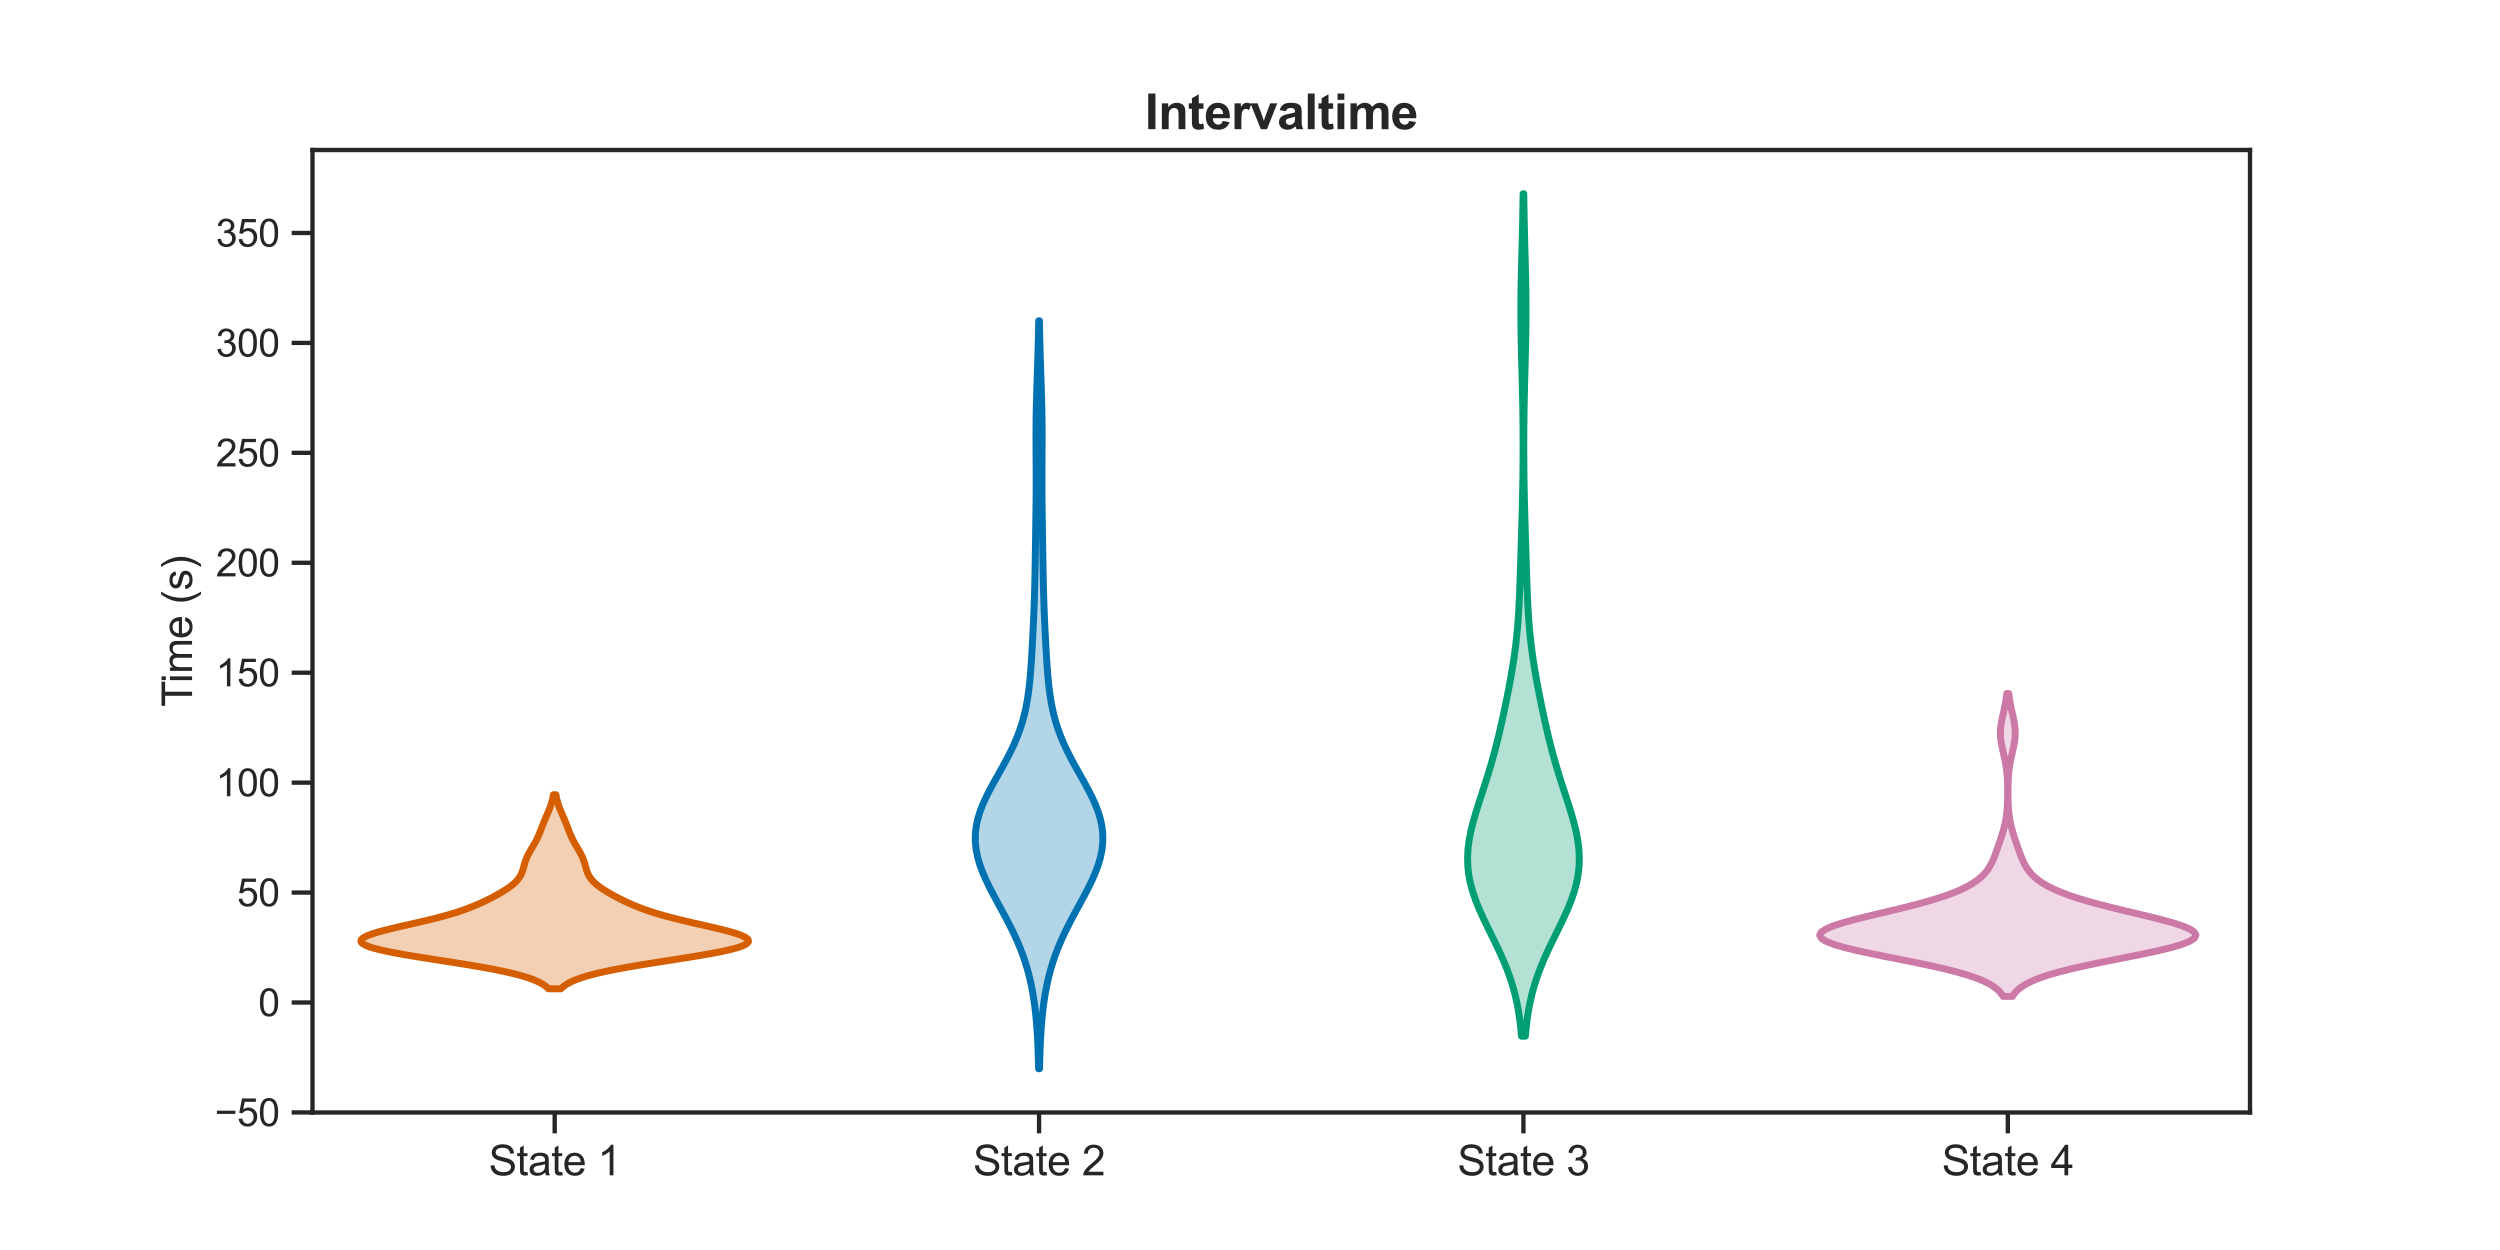 <?xml version="1.0" encoding="utf-8" standalone="no"?>
<!DOCTYPE svg PUBLIC "-//W3C//DTD SVG 1.1//EN"
  "http://www.w3.org/Graphics/SVG/1.1/DTD/svg11.dtd">
<svg xmlns:xlink="http://www.w3.org/1999/xlink" width="720pt" height="360pt" viewBox="0 0 720 360" xmlns="http://www.w3.org/2000/svg" version="1.1">
 <defs>
  <style type="text/css">*{stroke-linejoin: round; stroke-linecap: butt}</style>
 </defs>
 <g id="figure_1">
  <g id="patch_1">
   <path d="M 0 360 
L 720 360 
L 720 0 
L 0 0 
z
" style="fill: #ffffff"/>
  </g>
  <g id="axes_1">
   <g id="patch_2">
    <path d="M 90 320.4 
L 648 320.4 
L 648 43.2 
L 90 43.2 
z
" style="fill: #ffffff"/>
   </g>
   <g id="matplotlib.axis_1">
    <g id="xtick_1">
     <g id="line2d_1">
      <defs>
       <path id="m26785fe645" d="M 0 0 
L 0 6 
" style="stroke: #262626; stroke-width: 1.25"/>
      </defs>
      <g>
       <use xlink:href="#m26785fe645" x="159.75" y="320.4" style="fill: #262626; stroke: #262626; stroke-width: 1.25"/>
      </g>
     </g>
     <g id="text_1">
      <!-- State 1 -->
      <g style="fill: #262626" transform="translate(140.738 338.489) scale(0.12 -0.12)">
       <defs>
        <path id="ArialMT-53" d="M 288 1472 
L 859 1522 
Q 900 1178 1048 958 
Q 1197 738 1509 602 
Q 1822 466 2213 466 
Q 2559 466 2825 569 
Q 3091 672 3220 851 
Q 3350 1031 3350 1244 
Q 3350 1459 3225 1620 
Q 3100 1781 2813 1891 
Q 2628 1963 1997 2114 
Q 1366 2266 1113 2400 
Q 784 2572 623 2826 
Q 463 3081 463 3397 
Q 463 3744 659 4045 
Q 856 4347 1234 4503 
Q 1613 4659 2075 4659 
Q 2584 4659 2973 4495 
Q 3363 4331 3572 4012 
Q 3781 3694 3797 3291 
L 3216 3247 
Q 3169 3681 2898 3903 
Q 2628 4125 2100 4125 
Q 1550 4125 1298 3923 
Q 1047 3722 1047 3438 
Q 1047 3191 1225 3031 
Q 1400 2872 2139 2705 
Q 2878 2538 3153 2413 
Q 3553 2228 3743 1945 
Q 3934 1663 3934 1294 
Q 3934 928 3725 604 
Q 3516 281 3123 101 
Q 2731 -78 2241 -78 
Q 1619 -78 1198 103 
Q 778 284 539 648 
Q 300 1013 288 1472 
z
" transform="scale(0.016)"/>
        <path id="ArialMT-74" d="M 1650 503 
L 1731 6 
Q 1494 -44 1306 -44 
Q 1000 -44 831 53 
Q 663 150 594 308 
Q 525 466 525 972 
L 525 2881 
L 113 2881 
L 113 3319 
L 525 3319 
L 525 4141 
L 1084 4478 
L 1084 3319 
L 1650 3319 
L 1650 2881 
L 1084 2881 
L 1084 941 
Q 1084 700 1114 631 
Q 1144 563 1211 522 
Q 1278 481 1403 481 
Q 1497 481 1650 503 
z
" transform="scale(0.016)"/>
        <path id="ArialMT-61" d="M 2588 409 
Q 2275 144 1986 34 
Q 1697 -75 1366 -75 
Q 819 -75 525 192 
Q 231 459 231 875 
Q 231 1119 342 1320 
Q 453 1522 633 1644 
Q 813 1766 1038 1828 
Q 1203 1872 1538 1913 
Q 2219 1994 2541 2106 
Q 2544 2222 2544 2253 
Q 2544 2597 2384 2738 
Q 2169 2928 1744 2928 
Q 1347 2928 1158 2789 
Q 969 2650 878 2297 
L 328 2372 
Q 403 2725 575 2942 
Q 747 3159 1072 3276 
Q 1397 3394 1825 3394 
Q 2250 3394 2515 3294 
Q 2781 3194 2906 3042 
Q 3031 2891 3081 2659 
Q 3109 2516 3109 2141 
L 3109 1391 
Q 3109 606 3145 398 
Q 3181 191 3288 0 
L 2700 0 
Q 2613 175 2588 409 
z
M 2541 1666 
Q 2234 1541 1622 1453 
Q 1275 1403 1131 1340 
Q 988 1278 909 1158 
Q 831 1038 831 891 
Q 831 666 1001 516 
Q 1172 366 1500 366 
Q 1825 366 2078 508 
Q 2331 650 2450 897 
Q 2541 1088 2541 1459 
L 2541 1666 
z
" transform="scale(0.016)"/>
        <path id="ArialMT-65" d="M 2694 1069 
L 3275 997 
Q 3138 488 2766 206 
Q 2394 -75 1816 -75 
Q 1088 -75 661 373 
Q 234 822 234 1631 
Q 234 2469 665 2931 
Q 1097 3394 1784 3394 
Q 2450 3394 2872 2941 
Q 3294 2488 3294 1666 
Q 3294 1616 3291 1516 
L 816 1516 
Q 847 969 1125 678 
Q 1403 388 1819 388 
Q 2128 388 2347 550 
Q 2566 713 2694 1069 
z
M 847 1978 
L 2700 1978 
Q 2663 2397 2488 2606 
Q 2219 2931 1791 2931 
Q 1403 2931 1139 2672 
Q 875 2413 847 1978 
z
" transform="scale(0.016)"/>
        <path id="ArialMT-20" transform="scale(0.016)"/>
        <path id="ArialMT-31" d="M 2384 0 
L 1822 0 
L 1822 3584 
Q 1619 3391 1289 3197 
Q 959 3003 697 2906 
L 697 3450 
Q 1169 3672 1522 3987 
Q 1875 4303 2022 4600 
L 2384 4600 
L 2384 0 
z
" transform="scale(0.016)"/>
       </defs>
       <use xlink:href="#ArialMT-53"/>
       <use xlink:href="#ArialMT-74" x="66.699"/>
       <use xlink:href="#ArialMT-61" x="94.482"/>
       <use xlink:href="#ArialMT-74" x="150.098"/>
       <use xlink:href="#ArialMT-65" x="177.881"/>
       <use xlink:href="#ArialMT-20" x="233.496"/>
       <use xlink:href="#ArialMT-31" x="261.279"/>
      </g>
     </g>
    </g>
    <g id="xtick_2">
     <g id="line2d_2">
      <g>
       <use xlink:href="#m26785fe645" x="299.25" y="320.4" style="fill: #262626; stroke: #262626; stroke-width: 1.25"/>
      </g>
     </g>
     <g id="text_2">
      <!-- State 2 -->
      <g style="fill: #262626" transform="translate(280.238 338.489) scale(0.12 -0.12)">
       <defs>
        <path id="ArialMT-32" d="M 3222 541 
L 3222 0 
L 194 0 
Q 188 203 259 391 
Q 375 700 629 1000 
Q 884 1300 1366 1694 
Q 2113 2306 2375 2664 
Q 2638 3022 2638 3341 
Q 2638 3675 2398 3904 
Q 2159 4134 1775 4134 
Q 1369 4134 1125 3890 
Q 881 3647 878 3216 
L 300 3275 
Q 359 3922 746 4261 
Q 1134 4600 1788 4600 
Q 2447 4600 2831 4234 
Q 3216 3869 3216 3328 
Q 3216 3053 3103 2787 
Q 2991 2522 2730 2228 
Q 2469 1934 1863 1422 
Q 1356 997 1212 845 
Q 1069 694 975 541 
L 3222 541 
z
" transform="scale(0.016)"/>
       </defs>
       <use xlink:href="#ArialMT-53"/>
       <use xlink:href="#ArialMT-74" x="66.699"/>
       <use xlink:href="#ArialMT-61" x="94.482"/>
       <use xlink:href="#ArialMT-74" x="150.098"/>
       <use xlink:href="#ArialMT-65" x="177.881"/>
       <use xlink:href="#ArialMT-20" x="233.496"/>
       <use xlink:href="#ArialMT-32" x="261.279"/>
      </g>
     </g>
    </g>
    <g id="xtick_3">
     <g id="line2d_3">
      <g>
       <use xlink:href="#m26785fe645" x="438.75" y="320.4" style="fill: #262626; stroke: #262626; stroke-width: 1.25"/>
      </g>
     </g>
     <g id="text_3">
      <!-- State 3 -->
      <g style="fill: #262626" transform="translate(419.738 338.489) scale(0.12 -0.12)">
       <defs>
        <path id="ArialMT-33" d="M 269 1209 
L 831 1284 
Q 928 806 1161 595 
Q 1394 384 1728 384 
Q 2125 384 2398 659 
Q 2672 934 2672 1341 
Q 2672 1728 2419 1979 
Q 2166 2231 1775 2231 
Q 1616 2231 1378 2169 
L 1441 2663 
Q 1497 2656 1531 2656 
Q 1891 2656 2178 2843 
Q 2466 3031 2466 3422 
Q 2466 3731 2256 3934 
Q 2047 4138 1716 4138 
Q 1388 4138 1169 3931 
Q 950 3725 888 3313 
L 325 3413 
Q 428 3978 793 4289 
Q 1159 4600 1703 4600 
Q 2078 4600 2393 4439 
Q 2709 4278 2876 4000 
Q 3044 3722 3044 3409 
Q 3044 3113 2884 2869 
Q 2725 2625 2413 2481 
Q 2819 2388 3044 2092 
Q 3269 1797 3269 1353 
Q 3269 753 2831 336 
Q 2394 -81 1725 -81 
Q 1122 -81 723 278 
Q 325 638 269 1209 
z
" transform="scale(0.016)"/>
       </defs>
       <use xlink:href="#ArialMT-53"/>
       <use xlink:href="#ArialMT-74" x="66.699"/>
       <use xlink:href="#ArialMT-61" x="94.482"/>
       <use xlink:href="#ArialMT-74" x="150.098"/>
       <use xlink:href="#ArialMT-65" x="177.881"/>
       <use xlink:href="#ArialMT-20" x="233.496"/>
       <use xlink:href="#ArialMT-33" x="261.279"/>
      </g>
     </g>
    </g>
    <g id="xtick_4">
     <g id="line2d_4">
      <g>
       <use xlink:href="#m26785fe645" x="578.25" y="320.4" style="fill: #262626; stroke: #262626; stroke-width: 1.25"/>
      </g>
     </g>
     <g id="text_4">
      <!-- State 4 -->
      <g style="fill: #262626" transform="translate(559.237 338.489) scale(0.12 -0.12)">
       <defs>
        <path id="ArialMT-34" d="M 2069 0 
L 2069 1097 
L 81 1097 
L 81 1613 
L 2172 4581 
L 2631 4581 
L 2631 1613 
L 3250 1613 
L 3250 1097 
L 2631 1097 
L 2631 0 
L 2069 0 
z
M 2069 1613 
L 2069 3678 
L 634 1613 
L 2069 1613 
z
" transform="scale(0.016)"/>
       </defs>
       <use xlink:href="#ArialMT-53"/>
       <use xlink:href="#ArialMT-74" x="66.699"/>
       <use xlink:href="#ArialMT-61" x="94.482"/>
       <use xlink:href="#ArialMT-74" x="150.098"/>
       <use xlink:href="#ArialMT-65" x="177.881"/>
       <use xlink:href="#ArialMT-20" x="233.496"/>
       <use xlink:href="#ArialMT-34" x="261.279"/>
      </g>
     </g>
    </g>
   </g>
   <g id="matplotlib.axis_2">
    <g id="ytick_1">
     <g id="line2d_5">
      <defs>
       <path id="mcc04b575e6" d="M 0 0 
L -6 0 
" style="stroke: #262626; stroke-width: 1.25"/>
      </defs>
      <g>
       <use xlink:href="#mcc04b575e6" x="90" y="320.379" style="fill: #262626; stroke: #262626; stroke-width: 1.25"/>
      </g>
     </g>
     <g id="text_5">
      <!-- −50 -->
      <g style="fill: #262626" transform="translate(61.841 324.316) scale(0.11 -0.11)">
       <defs>
        <path id="ArialMT-2212" d="M 3381 1997 
L 356 1997 
L 356 2522 
L 3381 2522 
L 3381 1997 
z
" transform="scale(0.016)"/>
        <path id="ArialMT-35" d="M 266 1200 
L 856 1250 
Q 922 819 1161 601 
Q 1400 384 1738 384 
Q 2144 384 2425 690 
Q 2706 997 2706 1503 
Q 2706 1984 2436 2262 
Q 2166 2541 1728 2541 
Q 1456 2541 1237 2417 
Q 1019 2294 894 2097 
L 366 2166 
L 809 4519 
L 3088 4519 
L 3088 3981 
L 1259 3981 
L 1013 2750 
Q 1425 3038 1878 3038 
Q 2478 3038 2890 2622 
Q 3303 2206 3303 1553 
Q 3303 931 2941 478 
Q 2500 -78 1738 -78 
Q 1113 -78 717 272 
Q 322 622 266 1200 
z
" transform="scale(0.016)"/>
        <path id="ArialMT-30" d="M 266 2259 
Q 266 3072 433 3567 
Q 600 4063 929 4331 
Q 1259 4600 1759 4600 
Q 2128 4600 2406 4451 
Q 2684 4303 2865 4023 
Q 3047 3744 3150 3342 
Q 3253 2941 3253 2259 
Q 3253 1453 3087 958 
Q 2922 463 2592 192 
Q 2263 -78 1759 -78 
Q 1097 -78 719 397 
Q 266 969 266 2259 
z
M 844 2259 
Q 844 1131 1108 757 
Q 1372 384 1759 384 
Q 2147 384 2411 759 
Q 2675 1134 2675 2259 
Q 2675 3391 2411 3762 
Q 2147 4134 1753 4134 
Q 1366 4134 1134 3806 
Q 844 3388 844 2259 
z
" transform="scale(0.016)"/>
       </defs>
       <use xlink:href="#ArialMT-2212"/>
       <use xlink:href="#ArialMT-35" x="58.398"/>
       <use xlink:href="#ArialMT-30" x="114.014"/>
      </g>
     </g>
    </g>
    <g id="ytick_2">
     <g id="line2d_6">
      <g>
       <use xlink:href="#mcc04b575e6" x="90" y="288.718" style="fill: #262626; stroke: #262626; stroke-width: 1.25"/>
      </g>
     </g>
     <g id="text_6">
      <!-- 0 -->
      <g style="fill: #262626" transform="translate(74.383 292.654) scale(0.11 -0.11)">
       <use xlink:href="#ArialMT-30"/>
      </g>
     </g>
    </g>
    <g id="ytick_3">
     <g id="line2d_7">
      <g>
       <use xlink:href="#mcc04b575e6" x="90" y="257.056" style="fill: #262626; stroke: #262626; stroke-width: 1.25"/>
      </g>
     </g>
     <g id="text_7">
      <!-- 50 -->
      <g style="fill: #262626" transform="translate(68.266 260.993) scale(0.11 -0.11)">
       <use xlink:href="#ArialMT-35"/>
       <use xlink:href="#ArialMT-30" x="55.615"/>
      </g>
     </g>
    </g>
    <g id="ytick_4">
     <g id="line2d_8">
      <g>
       <use xlink:href="#mcc04b575e6" x="90" y="225.395" style="fill: #262626; stroke: #262626; stroke-width: 1.25"/>
      </g>
     </g>
     <g id="text_8">
      <!-- 100 -->
      <g style="fill: #262626" transform="translate(62.149 229.331) scale(0.11 -0.11)">
       <use xlink:href="#ArialMT-31"/>
       <use xlink:href="#ArialMT-30" x="55.615"/>
       <use xlink:href="#ArialMT-30" x="111.23"/>
      </g>
     </g>
    </g>
    <g id="ytick_5">
     <g id="line2d_9">
      <g>
       <use xlink:href="#mcc04b575e6" x="90" y="193.733" style="fill: #262626; stroke: #262626; stroke-width: 1.25"/>
      </g>
     </g>
     <g id="text_9">
      <!-- 150 -->
      <g style="fill: #262626" transform="translate(62.149 197.67) scale(0.11 -0.11)">
       <use xlink:href="#ArialMT-31"/>
       <use xlink:href="#ArialMT-35" x="55.615"/>
       <use xlink:href="#ArialMT-30" x="111.23"/>
      </g>
     </g>
    </g>
    <g id="ytick_6">
     <g id="line2d_10">
      <g>
       <use xlink:href="#mcc04b575e6" x="90" y="162.072" style="fill: #262626; stroke: #262626; stroke-width: 1.25"/>
      </g>
     </g>
     <g id="text_10">
      <!-- 200 -->
      <g style="fill: #262626" transform="translate(62.149 166.009) scale(0.11 -0.11)">
       <use xlink:href="#ArialMT-32"/>
       <use xlink:href="#ArialMT-30" x="55.615"/>
       <use xlink:href="#ArialMT-30" x="111.23"/>
      </g>
     </g>
    </g>
    <g id="ytick_7">
     <g id="line2d_11">
      <g>
       <use xlink:href="#mcc04b575e6" x="90" y="130.41" style="fill: #262626; stroke: #262626; stroke-width: 1.25"/>
      </g>
     </g>
     <g id="text_11">
      <!-- 250 -->
      <g style="fill: #262626" transform="translate(62.149 134.347) scale(0.11 -0.11)">
       <use xlink:href="#ArialMT-32"/>
       <use xlink:href="#ArialMT-35" x="55.615"/>
       <use xlink:href="#ArialMT-30" x="111.23"/>
      </g>
     </g>
    </g>
    <g id="ytick_8">
     <g id="line2d_12">
      <g>
       <use xlink:href="#mcc04b575e6" x="90" y="98.749" style="fill: #262626; stroke: #262626; stroke-width: 1.25"/>
      </g>
     </g>
     <g id="text_12">
      <!-- 300 -->
      <g style="fill: #262626" transform="translate(62.149 102.686) scale(0.11 -0.11)">
       <use xlink:href="#ArialMT-33"/>
       <use xlink:href="#ArialMT-30" x="55.615"/>
       <use xlink:href="#ArialMT-30" x="111.23"/>
      </g>
     </g>
    </g>
    <g id="ytick_9">
     <g id="line2d_13">
      <g>
       <use xlink:href="#mcc04b575e6" x="90" y="67.088" style="fill: #262626; stroke: #262626; stroke-width: 1.25"/>
      </g>
     </g>
     <g id="text_13">
      <!-- 350 -->
      <g style="fill: #262626" transform="translate(62.149 71.024) scale(0.11 -0.11)">
       <use xlink:href="#ArialMT-33"/>
       <use xlink:href="#ArialMT-35" x="55.615"/>
       <use xlink:href="#ArialMT-30" x="111.23"/>
      </g>
     </g>
    </g>
    <g id="text_14">
     <!-- Time (s) -->
     <g style="fill: #262626" transform="translate(55.316 203.57) rotate(-90) scale(0.12 -0.12)">
      <defs>
       <path id="ArialMT-54" d="M 1659 0 
L 1659 4041 
L 150 4041 
L 150 4581 
L 3781 4581 
L 3781 4041 
L 2266 4041 
L 2266 0 
L 1659 0 
z
" transform="scale(0.016)"/>
       <path id="ArialMT-69" d="M 425 3934 
L 425 4581 
L 988 4581 
L 988 3934 
L 425 3934 
z
M 425 0 
L 425 3319 
L 988 3319 
L 988 0 
L 425 0 
z
" transform="scale(0.016)"/>
       <path id="ArialMT-6d" d="M 422 0 
L 422 3319 
L 925 3319 
L 925 2853 
Q 1081 3097 1340 3245 
Q 1600 3394 1931 3394 
Q 2300 3394 2536 3241 
Q 2772 3088 2869 2813 
Q 3263 3394 3894 3394 
Q 4388 3394 4653 3120 
Q 4919 2847 4919 2278 
L 4919 0 
L 4359 0 
L 4359 2091 
Q 4359 2428 4304 2576 
Q 4250 2725 4106 2815 
Q 3963 2906 3769 2906 
Q 3419 2906 3187 2673 
Q 2956 2441 2956 1928 
L 2956 0 
L 2394 0 
L 2394 2156 
Q 2394 2531 2256 2718 
Q 2119 2906 1806 2906 
Q 1569 2906 1367 2781 
Q 1166 2656 1075 2415 
Q 984 2175 984 1722 
L 984 0 
L 422 0 
z
" transform="scale(0.016)"/>
       <path id="ArialMT-28" d="M 1497 -1347 
Q 1031 -759 709 28 
Q 388 816 388 1659 
Q 388 2403 628 3084 
Q 909 3875 1497 4659 
L 1900 4659 
Q 1522 4009 1400 3731 
Q 1209 3300 1100 2831 
Q 966 2247 966 1656 
Q 966 153 1900 -1347 
L 1497 -1347 
z
" transform="scale(0.016)"/>
       <path id="ArialMT-73" d="M 197 991 
L 753 1078 
Q 800 744 1014 566 
Q 1228 388 1613 388 
Q 2000 388 2187 545 
Q 2375 703 2375 916 
Q 2375 1106 2209 1216 
Q 2094 1291 1634 1406 
Q 1016 1563 777 1677 
Q 538 1791 414 1992 
Q 291 2194 291 2438 
Q 291 2659 392 2848 
Q 494 3038 669 3163 
Q 800 3259 1026 3326 
Q 1253 3394 1513 3394 
Q 1903 3394 2198 3281 
Q 2494 3169 2634 2976 
Q 2775 2784 2828 2463 
L 2278 2388 
Q 2241 2644 2061 2787 
Q 1881 2931 1553 2931 
Q 1166 2931 1000 2803 
Q 834 2675 834 2503 
Q 834 2394 903 2306 
Q 972 2216 1119 2156 
Q 1203 2125 1616 2013 
Q 2213 1853 2448 1751 
Q 2684 1650 2818 1456 
Q 2953 1263 2953 975 
Q 2953 694 2789 445 
Q 2625 197 2315 61 
Q 2006 -75 1616 -75 
Q 969 -75 630 194 
Q 291 463 197 991 
z
" transform="scale(0.016)"/>
       <path id="ArialMT-29" d="M 791 -1347 
L 388 -1347 
Q 1322 153 1322 1656 
Q 1322 2244 1188 2822 
Q 1081 3291 891 3722 
Q 769 4003 388 4659 
L 791 4659 
Q 1378 3875 1659 3084 
Q 1900 2403 1900 1659 
Q 1900 816 1576 28 
Q 1253 -759 791 -1347 
z
" transform="scale(0.016)"/>
      </defs>
      <use xlink:href="#ArialMT-54"/>
      <use xlink:href="#ArialMT-69" x="57.334"/>
      <use xlink:href="#ArialMT-6d" x="79.551"/>
      <use xlink:href="#ArialMT-65" x="162.852"/>
      <use xlink:href="#ArialMT-20" x="218.467"/>
      <use xlink:href="#ArialMT-28" x="246.25"/>
      <use xlink:href="#ArialMT-73" x="279.551"/>
      <use xlink:href="#ArialMT-29" x="329.551"/>
     </g>
    </g>
   </g>
   <g id="PolyCollection_1">
    <defs>
     <path id="m770fabadd9" d="M 161.544 -75.236 
L 157.956 -75.236 
L 157.354 -75.8 
L 156.593 -76.364 
L 155.645 -76.929 
L 154.484 -77.493 
L 153.082 -78.058 
L 151.418 -78.622 
L 149.474 -79.187 
L 147.238 -79.751 
L 144.71 -80.315 
L 141.899 -80.88 
L 138.828 -81.444 
L 135.532 -82.009 
L 132.062 -82.573 
L 128.479 -83.137 
L 124.856 -83.702 
L 121.277 -84.266 
L 117.829 -84.831 
L 114.6 -85.395 
L 111.678 -85.96 
L 109.14 -86.524 
L 107.056 -87.088 
L 105.476 -87.653 
L 104.436 -88.217 
L 103.95 -88.782 
L 104.013 -89.346 
L 104.599 -89.91 
L 105.665 -90.475 
L 107.153 -91.039 
L 108.994 -91.604 
L 111.11 -92.168 
L 113.422 -92.733 
L 115.853 -93.297 
L 118.331 -93.861 
L 120.791 -94.426 
L 123.183 -94.99 
L 125.466 -95.555 
L 127.614 -96.119 
L 129.612 -96.684 
L 131.457 -97.248 
L 133.155 -97.812 
L 134.718 -98.377 
L 136.162 -98.941 
L 137.506 -99.506 
L 138.766 -100.07 
L 139.958 -100.634 
L 141.093 -101.199 
L 142.178 -101.763 
L 143.216 -102.328 
L 144.206 -102.892 
L 145.141 -103.457 
L 146.017 -104.021 
L 146.824 -104.585 
L 147.555 -105.15 
L 148.205 -105.714 
L 148.77 -106.279 
L 149.251 -106.843 
L 149.651 -107.407 
L 149.978 -107.972 
L 150.242 -108.536 
L 150.457 -109.101 
L 150.637 -109.665 
L 150.796 -110.23 
L 150.951 -110.794 
L 151.112 -111.358 
L 151.291 -111.923 
L 151.495 -112.487 
L 151.727 -113.052 
L 151.989 -113.616 
L 152.278 -114.181 
L 152.588 -114.745 
L 152.914 -115.309 
L 153.247 -115.874 
L 153.58 -116.438 
L 153.906 -117.003 
L 154.219 -117.567 
L 154.516 -118.131 
L 154.794 -118.696 
L 155.054 -119.26 
L 155.298 -119.825 
L 155.529 -120.389 
L 155.751 -120.954 
L 155.969 -121.518 
L 156.186 -122.082 
L 156.407 -122.647 
L 156.633 -123.211 
L 156.865 -123.776 
L 157.103 -124.34 
L 157.345 -124.904 
L 157.588 -125.469 
L 157.829 -126.033 
L 158.064 -126.598 
L 158.289 -127.162 
L 158.501 -127.727 
L 158.696 -128.291 
L 158.873 -128.855 
L 159.031 -129.42 
L 159.169 -129.984 
L 159.287 -130.549 
L 159.387 -131.113 
L 160.113 -131.113 
L 160.113 -131.113 
L 160.213 -130.549 
L 160.331 -129.984 
L 160.469 -129.42 
L 160.627 -128.855 
L 160.804 -128.291 
L 160.999 -127.727 
L 161.211 -127.162 
L 161.436 -126.598 
L 161.671 -126.033 
L 161.912 -125.469 
L 162.155 -124.904 
L 162.397 -124.34 
L 162.635 -123.776 
L 162.867 -123.211 
L 163.093 -122.647 
L 163.314 -122.082 
L 163.531 -121.518 
L 163.749 -120.954 
L 163.971 -120.389 
L 164.202 -119.825 
L 164.446 -119.26 
L 164.706 -118.696 
L 164.984 -118.131 
L 165.281 -117.567 
L 165.594 -117.003 
L 165.92 -116.438 
L 166.253 -115.874 
L 166.586 -115.309 
L 166.912 -114.745 
L 167.222 -114.181 
L 167.511 -113.616 
L 167.773 -113.052 
L 168.005 -112.487 
L 168.209 -111.923 
L 168.388 -111.358 
L 168.549 -110.794 
L 168.704 -110.23 
L 168.863 -109.665 
L 169.043 -109.101 
L 169.258 -108.536 
L 169.522 -107.972 
L 169.849 -107.407 
L 170.249 -106.843 
L 170.73 -106.279 
L 171.295 -105.714 
L 171.945 -105.15 
L 172.676 -104.585 
L 173.483 -104.021 
L 174.359 -103.457 
L 175.294 -102.892 
L 176.284 -102.328 
L 177.322 -101.763 
L 178.407 -101.199 
L 179.542 -100.634 
L 180.734 -100.07 
L 181.994 -99.506 
L 183.338 -98.941 
L 184.782 -98.377 
L 186.345 -97.812 
L 188.043 -97.248 
L 189.888 -96.684 
L 191.886 -96.119 
L 194.034 -95.555 
L 196.317 -94.99 
L 198.709 -94.426 
L 201.169 -93.861 
L 203.647 -93.297 
L 206.078 -92.733 
L 208.39 -92.168 
L 210.506 -91.604 
L 212.347 -91.039 
L 213.835 -90.475 
L 214.901 -89.91 
L 215.487 -89.346 
L 215.55 -88.782 
L 215.064 -88.217 
L 214.024 -87.653 
L 212.444 -87.088 
L 210.36 -86.524 
L 207.822 -85.96 
L 204.9 -85.395 
L 201.671 -84.831 
L 198.223 -84.266 
L 194.644 -83.702 
L 191.021 -83.137 
L 187.438 -82.573 
L 183.968 -82.009 
L 180.672 -81.444 
L 177.601 -80.88 
L 174.79 -80.315 
L 172.262 -79.751 
L 170.026 -79.187 
L 168.082 -78.622 
L 166.418 -78.058 
L 165.016 -77.493 
L 163.855 -76.929 
L 162.907 -76.364 
L 162.146 -75.8 
L 161.544 -75.236 
z
" style="stroke: #d55e00; stroke-width: 2"/>
    </defs>
    <g clip-path="url(#p596c65b9d7)">
     <use xlink:href="#m770fabadd9" x="0" y="360" style="fill: #d55e00; fill-opacity: 0.3; stroke: #d55e00; stroke-width: 2"/>
    </g>
   </g>
   <g id="PolyCollection_2">
    <defs>
     <path id="m8d4765abf0" d="M 299.384 -52.2 
L 299.116 -52.2 
L 299.067 -54.376 
L 299.002 -56.551 
L 298.919 -58.727 
L 298.815 -60.903 
L 298.684 -63.079 
L 298.523 -65.254 
L 298.326 -67.43 
L 298.086 -69.606 
L 297.797 -71.782 
L 297.451 -73.957 
L 297.041 -76.133 
L 296.559 -78.309 
L 295.997 -80.485 
L 295.35 -82.66 
L 294.613 -84.836 
L 293.784 -87.012 
L 292.866 -89.188 
L 291.865 -91.363 
L 290.789 -93.539 
L 289.656 -95.715 
L 288.485 -97.891 
L 287.299 -100.066 
L 286.127 -102.242 
L 284.998 -104.418 
L 283.946 -106.594 
L 283.003 -108.769 
L 282.2 -110.945 
L 281.565 -113.121 
L 281.125 -115.297 
L 280.897 -117.472 
L 280.893 -119.648 
L 281.116 -121.824 
L 281.562 -124 
L 282.215 -126.175 
L 283.053 -128.351 
L 284.044 -130.527 
L 285.152 -132.702 
L 286.338 -134.878 
L 287.561 -137.054 
L 288.781 -139.23 
L 289.963 -141.405 
L 291.077 -143.581 
L 292.1 -145.757 
L 293.016 -147.933 
L 293.818 -150.108 
L 294.505 -152.284 
L 295.081 -154.46 
L 295.556 -156.636 
L 295.942 -158.811 
L 296.255 -160.987 
L 296.507 -163.163 
L 296.714 -165.339 
L 296.887 -167.514 
L 297.037 -169.69 
L 297.171 -171.866 
L 297.295 -174.042 
L 297.412 -176.217 
L 297.522 -178.393 
L 297.625 -180.569 
L 297.721 -182.745 
L 297.808 -184.92 
L 297.885 -187.096 
L 297.951 -189.272 
L 298.008 -191.448 
L 298.055 -193.623 
L 298.096 -195.799 
L 298.131 -197.975 
L 298.164 -200.151 
L 298.196 -202.326 
L 298.229 -204.502 
L 298.262 -206.678 
L 298.296 -208.854 
L 298.329 -211.029 
L 298.359 -213.205 
L 298.384 -215.381 
L 298.403 -217.556 
L 298.413 -219.732 
L 298.416 -221.908 
L 298.412 -224.084 
L 298.402 -226.259 
L 298.389 -228.435 
L 298.377 -230.611 
L 298.369 -232.787 
L 298.368 -234.962 
L 298.377 -237.138 
L 298.397 -239.314 
L 298.431 -241.49 
L 298.476 -243.665 
L 298.533 -245.841 
L 298.597 -248.017 
L 298.668 -250.193 
L 298.741 -252.368 
L 298.815 -254.544 
L 298.885 -256.72 
L 298.95 -258.896 
L 299.009 -261.071 
L 299.06 -263.247 
L 299.104 -265.423 
L 299.14 -267.599 
L 299.36 -267.599 
L 299.36 -267.599 
L 299.396 -265.423 
L 299.44 -263.247 
L 299.491 -261.071 
L 299.55 -258.896 
L 299.615 -256.72 
L 299.685 -254.544 
L 299.759 -252.368 
L 299.832 -250.193 
L 299.903 -248.017 
L 299.967 -245.841 
L 300.024 -243.665 
L 300.069 -241.49 
L 300.103 -239.314 
L 300.123 -237.138 
L 300.132 -234.962 
L 300.131 -232.787 
L 300.123 -230.611 
L 300.111 -228.435 
L 300.098 -226.259 
L 300.088 -224.084 
L 300.084 -221.908 
L 300.087 -219.732 
L 300.097 -217.556 
L 300.116 -215.381 
L 300.141 -213.205 
L 300.171 -211.029 
L 300.204 -208.854 
L 300.238 -206.678 
L 300.271 -204.502 
L 300.304 -202.326 
L 300.336 -200.151 
L 300.369 -197.975 
L 300.404 -195.799 
L 300.445 -193.623 
L 300.492 -191.448 
L 300.549 -189.272 
L 300.615 -187.096 
L 300.692 -184.92 
L 300.779 -182.745 
L 300.875 -180.569 
L 300.978 -178.393 
L 301.088 -176.217 
L 301.205 -174.042 
L 301.329 -171.866 
L 301.463 -169.69 
L 301.613 -167.514 
L 301.786 -165.339 
L 301.993 -163.163 
L 302.245 -160.987 
L 302.558 -158.811 
L 302.944 -156.636 
L 303.419 -154.46 
L 303.995 -152.284 
L 304.682 -150.108 
L 305.484 -147.933 
L 306.4 -145.757 
L 307.423 -143.581 
L 308.537 -141.405 
L 309.719 -139.23 
L 310.939 -137.054 
L 312.162 -134.878 
L 313.348 -132.702 
L 314.456 -130.527 
L 315.447 -128.351 
L 316.285 -126.175 
L 316.938 -124 
L 317.384 -121.824 
L 317.607 -119.648 
L 317.603 -117.472 
L 317.375 -115.297 
L 316.935 -113.121 
L 316.3 -110.945 
L 315.497 -108.769 
L 314.554 -106.594 
L 313.502 -104.418 
L 312.373 -102.242 
L 311.201 -100.066 
L 310.015 -97.891 
L 308.844 -95.715 
L 307.711 -93.539 
L 306.635 -91.363 
L 305.634 -89.188 
L 304.716 -87.012 
L 303.887 -84.836 
L 303.15 -82.66 
L 302.503 -80.485 
L 301.941 -78.309 
L 301.459 -76.133 
L 301.049 -73.957 
L 300.703 -71.782 
L 300.414 -69.606 
L 300.174 -67.43 
L 299.977 -65.254 
L 299.816 -63.079 
L 299.685 -60.903 
L 299.581 -58.727 
L 299.498 -56.551 
L 299.433 -54.376 
L 299.384 -52.2 
z
" style="stroke: #0072b2; stroke-width: 2"/>
    </defs>
    <g clip-path="url(#p596c65b9d7)">
     <use xlink:href="#m8d4765abf0" x="0" y="360" style="fill: #0072b2; fill-opacity: 0.3; stroke: #0072b2; stroke-width: 2"/>
    </g>
   </g>
   <g id="PolyCollection_3">
    <defs>
     <path id="mf77cbc2061" d="M 439.312 -61.578 
L 438.188 -61.578 
L 437.965 -64.029 
L 437.673 -66.479 
L 437.301 -68.93 
L 436.835 -71.381 
L 436.266 -73.832 
L 435.585 -76.282 
L 434.79 -78.733 
L 433.882 -81.184 
L 432.87 -83.635 
L 431.77 -86.085 
L 430.604 -88.536 
L 429.402 -90.987 
L 428.198 -93.437 
L 427.03 -95.888 
L 425.937 -98.339 
L 424.956 -100.79 
L 424.121 -103.24 
L 423.46 -105.691 
L 422.99 -108.142 
L 422.723 -110.593 
L 422.659 -113.043 
L 422.789 -115.494 
L 423.098 -117.945 
L 423.561 -120.395 
L 424.151 -122.846 
L 424.838 -125.297 
L 425.591 -127.748 
L 426.38 -130.198 
L 427.181 -132.649 
L 427.972 -135.1 
L 428.738 -137.551 
L 429.468 -140.001 
L 430.159 -142.452 
L 430.81 -144.903 
L 431.424 -147.353 
L 432.006 -149.804 
L 432.562 -152.255 
L 433.096 -154.706 
L 433.612 -157.156 
L 434.109 -159.607 
L 434.587 -162.058 
L 435.042 -164.509 
L 435.468 -166.959 
L 435.862 -169.41 
L 436.219 -171.861 
L 436.534 -174.311 
L 436.808 -176.762 
L 437.039 -179.213 
L 437.233 -181.664 
L 437.392 -184.114 
L 437.523 -186.565 
L 437.632 -189.016 
L 437.726 -191.467 
L 437.81 -193.917 
L 437.889 -196.368 
L 437.965 -198.819 
L 438.041 -201.269 
L 438.117 -203.72 
L 438.193 -206.171 
L 438.267 -208.622 
L 438.338 -211.072 
L 438.405 -213.523 
L 438.465 -215.974 
L 438.518 -218.425 
L 438.563 -220.875 
L 438.598 -223.326 
L 438.625 -225.777 
L 438.642 -228.227 
L 438.649 -230.678 
L 438.648 -233.129 
L 438.637 -235.58 
L 438.616 -238.03 
L 438.587 -240.481 
L 438.549 -242.932 
L 438.502 -245.383 
L 438.448 -247.833 
L 438.388 -250.284 
L 438.325 -252.735 
L 438.26 -255.185 
L 438.196 -257.636 
L 438.138 -260.087 
L 438.087 -262.538 
L 438.047 -264.988 
L 438.02 -267.439 
L 438.009 -269.89 
L 438.012 -272.341 
L 438.031 -274.791 
L 438.065 -277.242 
L 438.11 -279.693 
L 438.165 -282.143 
L 438.226 -284.594 
L 438.291 -287.045 
L 438.357 -289.496 
L 438.42 -291.946 
L 438.478 -294.397 
L 438.531 -296.848 
L 438.578 -299.299 
L 438.617 -301.749 
L 438.65 -304.2 
L 438.85 -304.2 
L 438.85 -304.2 
L 438.883 -301.749 
L 438.922 -299.299 
L 438.969 -296.848 
L 439.022 -294.397 
L 439.08 -291.946 
L 439.143 -289.496 
L 439.209 -287.045 
L 439.274 -284.594 
L 439.335 -282.143 
L 439.39 -279.693 
L 439.435 -277.242 
L 439.469 -274.791 
L 439.488 -272.341 
L 439.491 -269.89 
L 439.48 -267.439 
L 439.453 -264.988 
L 439.413 -262.538 
L 439.362 -260.087 
L 439.304 -257.636 
L 439.24 -255.185 
L 439.175 -252.735 
L 439.112 -250.284 
L 439.052 -247.833 
L 438.998 -245.383 
L 438.951 -242.932 
L 438.913 -240.481 
L 438.884 -238.03 
L 438.863 -235.58 
L 438.852 -233.129 
L 438.851 -230.678 
L 438.858 -228.227 
L 438.875 -225.777 
L 438.902 -223.326 
L 438.937 -220.875 
L 438.982 -218.425 
L 439.035 -215.974 
L 439.095 -213.523 
L 439.162 -211.072 
L 439.233 -208.622 
L 439.307 -206.171 
L 439.383 -203.72 
L 439.459 -201.269 
L 439.535 -198.819 
L 439.611 -196.368 
L 439.69 -193.917 
L 439.774 -191.467 
L 439.868 -189.016 
L 439.977 -186.565 
L 440.108 -184.114 
L 440.267 -181.664 
L 440.461 -179.213 
L 440.692 -176.762 
L 440.966 -174.311 
L 441.281 -171.861 
L 441.638 -169.41 
L 442.032 -166.959 
L 442.458 -164.509 
L 442.913 -162.058 
L 443.391 -159.607 
L 443.888 -157.156 
L 444.404 -154.706 
L 444.938 -152.255 
L 445.494 -149.804 
L 446.076 -147.353 
L 446.69 -144.903 
L 447.341 -142.452 
L 448.032 -140.001 
L 448.762 -137.551 
L 449.528 -135.1 
L 450.319 -132.649 
L 451.12 -130.198 
L 451.909 -127.748 
L 452.662 -125.297 
L 453.349 -122.846 
L 453.939 -120.395 
L 454.402 -117.945 
L 454.711 -115.494 
L 454.841 -113.043 
L 454.777 -110.593 
L 454.51 -108.142 
L 454.04 -105.691 
L 453.379 -103.24 
L 452.544 -100.79 
L 451.563 -98.339 
L 450.47 -95.888 
L 449.302 -93.437 
L 448.098 -90.987 
L 446.896 -88.536 
L 445.73 -86.085 
L 444.63 -83.635 
L 443.618 -81.184 
L 442.71 -78.733 
L 441.915 -76.282 
L 441.234 -73.832 
L 440.665 -71.381 
L 440.199 -68.93 
L 439.827 -66.479 
L 439.535 -64.029 
L 439.312 -61.578 
z
" style="stroke: #009e73; stroke-width: 2"/>
    </defs>
    <g clip-path="url(#p596c65b9d7)">
     <use xlink:href="#mf77cbc2061" x="0" y="360" style="fill: #009e73; fill-opacity: 0.3; stroke: #009e73; stroke-width: 2"/>
    </g>
   </g>
   <g id="PolyCollection_4">
    <defs>
     <path id="m068d8f6801" d="M 579.585 -73.036 
L 576.915 -73.036 
L 576.318 -73.917 
L 575.508 -74.798 
L 574.437 -75.679 
L 573.052 -76.56 
L 571.302 -77.441 
L 569.143 -78.323 
L 566.547 -79.204 
L 563.499 -80.085 
L 560.016 -80.966 
L 556.141 -81.847 
L 551.952 -82.728 
L 547.561 -83.609 
L 543.11 -84.491 
L 538.764 -85.372 
L 534.701 -86.253 
L 531.098 -87.134 
L 528.119 -88.015 
L 525.899 -88.896 
L 524.536 -89.777 
L 524.077 -90.659 
L 524.52 -91.54 
L 525.815 -92.421 
L 527.867 -93.302 
L 530.549 -94.183 
L 533.714 -95.064 
L 537.207 -95.945 
L 540.876 -96.827 
L 544.584 -97.708 
L 548.216 -98.589 
L 551.679 -99.47 
L 554.908 -100.351 
L 557.859 -101.232 
L 560.512 -102.113 
L 562.86 -102.995 
L 564.912 -103.876 
L 566.683 -104.757 
L 568.196 -105.638 
L 569.475 -106.519 
L 570.548 -107.4 
L 571.441 -108.281 
L 572.184 -109.163 
L 572.802 -110.044 
L 573.32 -110.925 
L 573.763 -111.806 
L 574.151 -112.687 
L 574.501 -113.568 
L 574.829 -114.449 
L 575.144 -115.331 
L 575.453 -116.212 
L 575.758 -117.093 
L 576.059 -117.974 
L 576.352 -118.855 
L 576.633 -119.736 
L 576.897 -120.618 
L 577.14 -121.499 
L 577.357 -122.38 
L 577.547 -123.261 
L 577.708 -124.142 
L 577.841 -125.023 
L 577.948 -125.904 
L 578.032 -126.786 
L 578.095 -127.667 
L 578.141 -128.548 
L 578.173 -129.429 
L 578.194 -130.31 
L 578.204 -131.191 
L 578.205 -132.072 
L 578.198 -132.954 
L 578.181 -133.835 
L 578.153 -134.716 
L 578.112 -135.597 
L 578.055 -136.478 
L 577.981 -137.359 
L 577.885 -138.24 
L 577.768 -139.122 
L 577.628 -140.003 
L 577.465 -140.884 
L 577.284 -141.765 
L 577.09 -142.646 
L 576.889 -143.527 
L 576.692 -144.408 
L 576.509 -145.29 
L 576.35 -146.171 
L 576.227 -147.052 
L 576.146 -147.933 
L 576.115 -148.814 
L 576.135 -149.695 
L 576.204 -150.576 
L 576.318 -151.458 
L 576.469 -152.339 
L 576.648 -153.22 
L 576.843 -154.101 
L 577.044 -154.982 
L 577.24 -155.863 
L 577.425 -156.744 
L 577.592 -157.626 
L 577.738 -158.507 
L 577.861 -159.388 
L 577.961 -160.269 
L 578.539 -160.269 
L 578.539 -160.269 
L 578.639 -159.388 
L 578.762 -158.507 
L 578.908 -157.626 
L 579.075 -156.744 
L 579.26 -155.863 
L 579.456 -154.982 
L 579.657 -154.101 
L 579.852 -153.22 
L 580.031 -152.339 
L 580.182 -151.458 
L 580.296 -150.576 
L 580.365 -149.695 
L 580.385 -148.814 
L 580.354 -147.933 
L 580.273 -147.052 
L 580.15 -146.171 
L 579.991 -145.29 
L 579.808 -144.408 
L 579.611 -143.527 
L 579.41 -142.646 
L 579.216 -141.765 
L 579.035 -140.884 
L 578.872 -140.003 
L 578.732 -139.122 
L 578.615 -138.24 
L 578.519 -137.359 
L 578.445 -136.478 
L 578.388 -135.597 
L 578.347 -134.716 
L 578.319 -133.835 
L 578.302 -132.954 
L 578.295 -132.072 
L 578.296 -131.191 
L 578.306 -130.31 
L 578.327 -129.429 
L 578.359 -128.548 
L 578.405 -127.667 
L 578.468 -126.786 
L 578.552 -125.904 
L 578.659 -125.023 
L 578.792 -124.142 
L 578.953 -123.261 
L 579.143 -122.38 
L 579.36 -121.499 
L 579.603 -120.618 
L 579.867 -119.736 
L 580.148 -118.855 
L 580.441 -117.974 
L 580.742 -117.093 
L 581.047 -116.212 
L 581.356 -115.331 
L 581.671 -114.449 
L 581.999 -113.568 
L 582.349 -112.687 
L 582.737 -111.806 
L 583.18 -110.925 
L 583.698 -110.044 
L 584.316 -109.163 
L 585.059 -108.281 
L 585.952 -107.4 
L 587.025 -106.519 
L 588.304 -105.638 
L 589.817 -104.757 
L 591.588 -103.876 
L 593.64 -102.995 
L 595.988 -102.113 
L 598.641 -101.232 
L 601.592 -100.351 
L 604.821 -99.47 
L 608.284 -98.589 
L 611.916 -97.708 
L 615.624 -96.827 
L 619.293 -95.945 
L 622.786 -95.064 
L 625.951 -94.183 
L 628.633 -93.302 
L 630.685 -92.421 
L 631.98 -91.54 
L 632.423 -90.659 
L 631.964 -89.777 
L 630.601 -88.896 
L 628.381 -88.015 
L 625.402 -87.134 
L 621.799 -86.253 
L 617.736 -85.372 
L 613.39 -84.491 
L 608.939 -83.609 
L 604.548 -82.728 
L 600.359 -81.847 
L 596.484 -80.966 
L 593.001 -80.085 
L 589.953 -79.204 
L 587.357 -78.323 
L 585.198 -77.441 
L 583.448 -76.56 
L 582.063 -75.679 
L 580.992 -74.798 
L 580.182 -73.917 
L 579.585 -73.036 
z
" style="stroke: #cc79a7; stroke-width: 2"/>
    </defs>
    <g clip-path="url(#p596c65b9d7)">
     <use xlink:href="#m068d8f6801" x="0" y="360" style="fill: #cc79a7; fill-opacity: 0.3; stroke: #cc79a7; stroke-width: 2"/>
    </g>
   </g>
   <g id="patch_3">
    <path d="M 90 320.4 
L 90 43.2 
" style="fill: none; stroke: #262626; stroke-width: 1.25; stroke-linejoin: miter; stroke-linecap: square"/>
   </g>
   <g id="patch_4">
    <path d="M 648 320.4 
L 648 43.2 
" style="fill: none; stroke: #262626; stroke-width: 1.25; stroke-linejoin: miter; stroke-linecap: square"/>
   </g>
   <g id="patch_5">
    <path d="M 90 320.4 
L 648 320.4 
" style="fill: none; stroke: #262626; stroke-width: 1.25; stroke-linejoin: miter; stroke-linecap: square"/>
   </g>
   <g id="patch_6">
    <path d="M 90 43.2 
L 648 43.2 
" style="fill: none; stroke: #262626; stroke-width: 1.25; stroke-linejoin: miter; stroke-linecap: square"/>
   </g>
   <g id="text_15">
    <!-- Intervaltime -->
    <g style="fill: #262626" transform="translate(329.709 37.2) scale(0.14 -0.14)">
     <defs>
      <path id="Arial-BoldMT-49" d="M 438 0 
L 438 4581 
L 1363 4581 
L 1363 0 
L 438 0 
z
" transform="scale(0.016)"/>
      <path id="Arial-BoldMT-6e" d="M 3478 0 
L 2600 0 
L 2600 1694 
Q 2600 2231 2544 2389 
Q 2488 2547 2361 2634 
Q 2234 2722 2056 2722 
Q 1828 2722 1647 2597 
Q 1466 2472 1398 2265 
Q 1331 2059 1331 1503 
L 1331 0 
L 453 0 
L 453 3319 
L 1269 3319 
L 1269 2831 
Q 1703 3394 2363 3394 
Q 2653 3394 2893 3289 
Q 3134 3184 3257 3021 
Q 3381 2859 3429 2653 
Q 3478 2447 3478 2063 
L 3478 0 
z
" transform="scale(0.016)"/>
      <path id="Arial-BoldMT-74" d="M 1981 3319 
L 1981 2619 
L 1381 2619 
L 1381 1281 
Q 1381 875 1398 808 
Q 1416 741 1477 697 
Q 1538 653 1625 653 
Q 1747 653 1978 738 
L 2053 56 
Q 1747 -75 1359 -75 
Q 1122 -75 931 4 
Q 741 84 652 211 
Q 563 338 528 553 
Q 500 706 500 1172 
L 500 2619 
L 97 2619 
L 97 3319 
L 500 3319 
L 500 3978 
L 1381 4491 
L 1381 3319 
L 1981 3319 
z
" transform="scale(0.016)"/>
      <path id="Arial-BoldMT-65" d="M 2381 1056 
L 3256 909 
Q 3088 428 2723 176 
Q 2359 -75 1813 -75 
Q 947 -75 531 491 
Q 203 944 203 1634 
Q 203 2459 634 2926 
Q 1066 3394 1725 3394 
Q 2466 3394 2894 2905 
Q 3322 2416 3303 1406 
L 1103 1406 
Q 1113 1016 1316 798 
Q 1519 581 1822 581 
Q 2028 581 2168 693 
Q 2309 806 2381 1056 
z
M 2431 1944 
Q 2422 2325 2234 2523 
Q 2047 2722 1778 2722 
Q 1491 2722 1303 2513 
Q 1116 2303 1119 1944 
L 2431 1944 
z
" transform="scale(0.016)"/>
      <path id="Arial-BoldMT-72" d="M 1300 0 
L 422 0 
L 422 3319 
L 1238 3319 
L 1238 2847 
Q 1447 3181 1614 3287 
Q 1781 3394 1994 3394 
Q 2294 3394 2572 3228 
L 2300 2463 
Q 2078 2606 1888 2606 
Q 1703 2606 1575 2504 
Q 1447 2403 1373 2137 
Q 1300 1872 1300 1025 
L 1300 0 
z
" transform="scale(0.016)"/>
      <path id="Arial-BoldMT-76" d="M 1372 0 
L 34 3319 
L 956 3319 
L 1581 1625 
L 1763 1059 
Q 1834 1275 1853 1344 
Q 1897 1484 1947 1625 
L 2578 3319 
L 3481 3319 
L 2163 0 
L 1372 0 
z
" transform="scale(0.016)"/>
      <path id="Arial-BoldMT-61" d="M 1116 2306 
L 319 2450 
Q 453 2931 781 3162 
Q 1109 3394 1756 3394 
Q 2344 3394 2631 3255 
Q 2919 3116 3036 2902 
Q 3153 2688 3153 2116 
L 3144 1091 
Q 3144 653 3186 445 
Q 3228 238 3344 0 
L 2475 0 
Q 2441 88 2391 259 
Q 2369 338 2359 363 
Q 2134 144 1878 34 
Q 1622 -75 1331 -75 
Q 819 -75 523 203 
Q 228 481 228 906 
Q 228 1188 362 1408 
Q 497 1628 739 1745 
Q 981 1863 1438 1950 
Q 2053 2066 2291 2166 
L 2291 2253 
Q 2291 2506 2166 2614 
Q 2041 2722 1694 2722 
Q 1459 2722 1328 2630 
Q 1197 2538 1116 2306 
z
M 2291 1594 
Q 2122 1538 1756 1459 
Q 1391 1381 1278 1306 
Q 1106 1184 1106 997 
Q 1106 813 1243 678 
Q 1381 544 1594 544 
Q 1831 544 2047 700 
Q 2206 819 2256 991 
Q 2291 1103 2291 1419 
L 2291 1594 
z
" transform="scale(0.016)"/>
      <path id="Arial-BoldMT-6c" d="M 459 0 
L 459 4581 
L 1338 4581 
L 1338 0 
L 459 0 
z
" transform="scale(0.016)"/>
      <path id="Arial-BoldMT-69" d="M 459 3769 
L 459 4581 
L 1338 4581 
L 1338 3769 
L 459 3769 
z
M 459 0 
L 459 3319 
L 1338 3319 
L 1338 0 
L 459 0 
z
" transform="scale(0.016)"/>
      <path id="Arial-BoldMT-6d" d="M 394 3319 
L 1203 3319 
L 1203 2866 
Q 1638 3394 2238 3394 
Q 2556 3394 2790 3262 
Q 3025 3131 3175 2866 
Q 3394 3131 3647 3262 
Q 3900 3394 4188 3394 
Q 4553 3394 4806 3245 
Q 5059 3097 5184 2809 
Q 5275 2597 5275 2122 
L 5275 0 
L 4397 0 
L 4397 1897 
Q 4397 2391 4306 2534 
Q 4184 2722 3931 2722 
Q 3747 2722 3584 2609 
Q 3422 2497 3350 2280 
Q 3278 2063 3278 1594 
L 3278 0 
L 2400 0 
L 2400 1819 
Q 2400 2303 2353 2443 
Q 2306 2584 2207 2653 
Q 2109 2722 1941 2722 
Q 1738 2722 1575 2612 
Q 1413 2503 1342 2297 
Q 1272 2091 1272 1613 
L 1272 0 
L 394 0 
L 394 3319 
z
" transform="scale(0.016)"/>
     </defs>
     <use xlink:href="#Arial-BoldMT-49"/>
     <use xlink:href="#Arial-BoldMT-6e" x="27.783"/>
     <use xlink:href="#Arial-BoldMT-74" x="88.867"/>
     <use xlink:href="#Arial-BoldMT-65" x="122.168"/>
     <use xlink:href="#Arial-BoldMT-72" x="177.783"/>
     <use xlink:href="#Arial-BoldMT-76" x="216.699"/>
     <use xlink:href="#Arial-BoldMT-61" x="272.314"/>
     <use xlink:href="#Arial-BoldMT-6c" x="327.93"/>
     <use xlink:href="#Arial-BoldMT-74" x="355.713"/>
     <use xlink:href="#Arial-BoldMT-69" x="389.014"/>
     <use xlink:href="#Arial-BoldMT-6d" x="416.797"/>
     <use xlink:href="#Arial-BoldMT-65" x="505.713"/>
    </g>
   </g>
  </g>
 </g>
 <defs>
  <clipPath id="p596c65b9d7">
   <rect x="90" y="43.2" width="558" height="277.2"/>
  </clipPath>
 </defs>
</svg>
